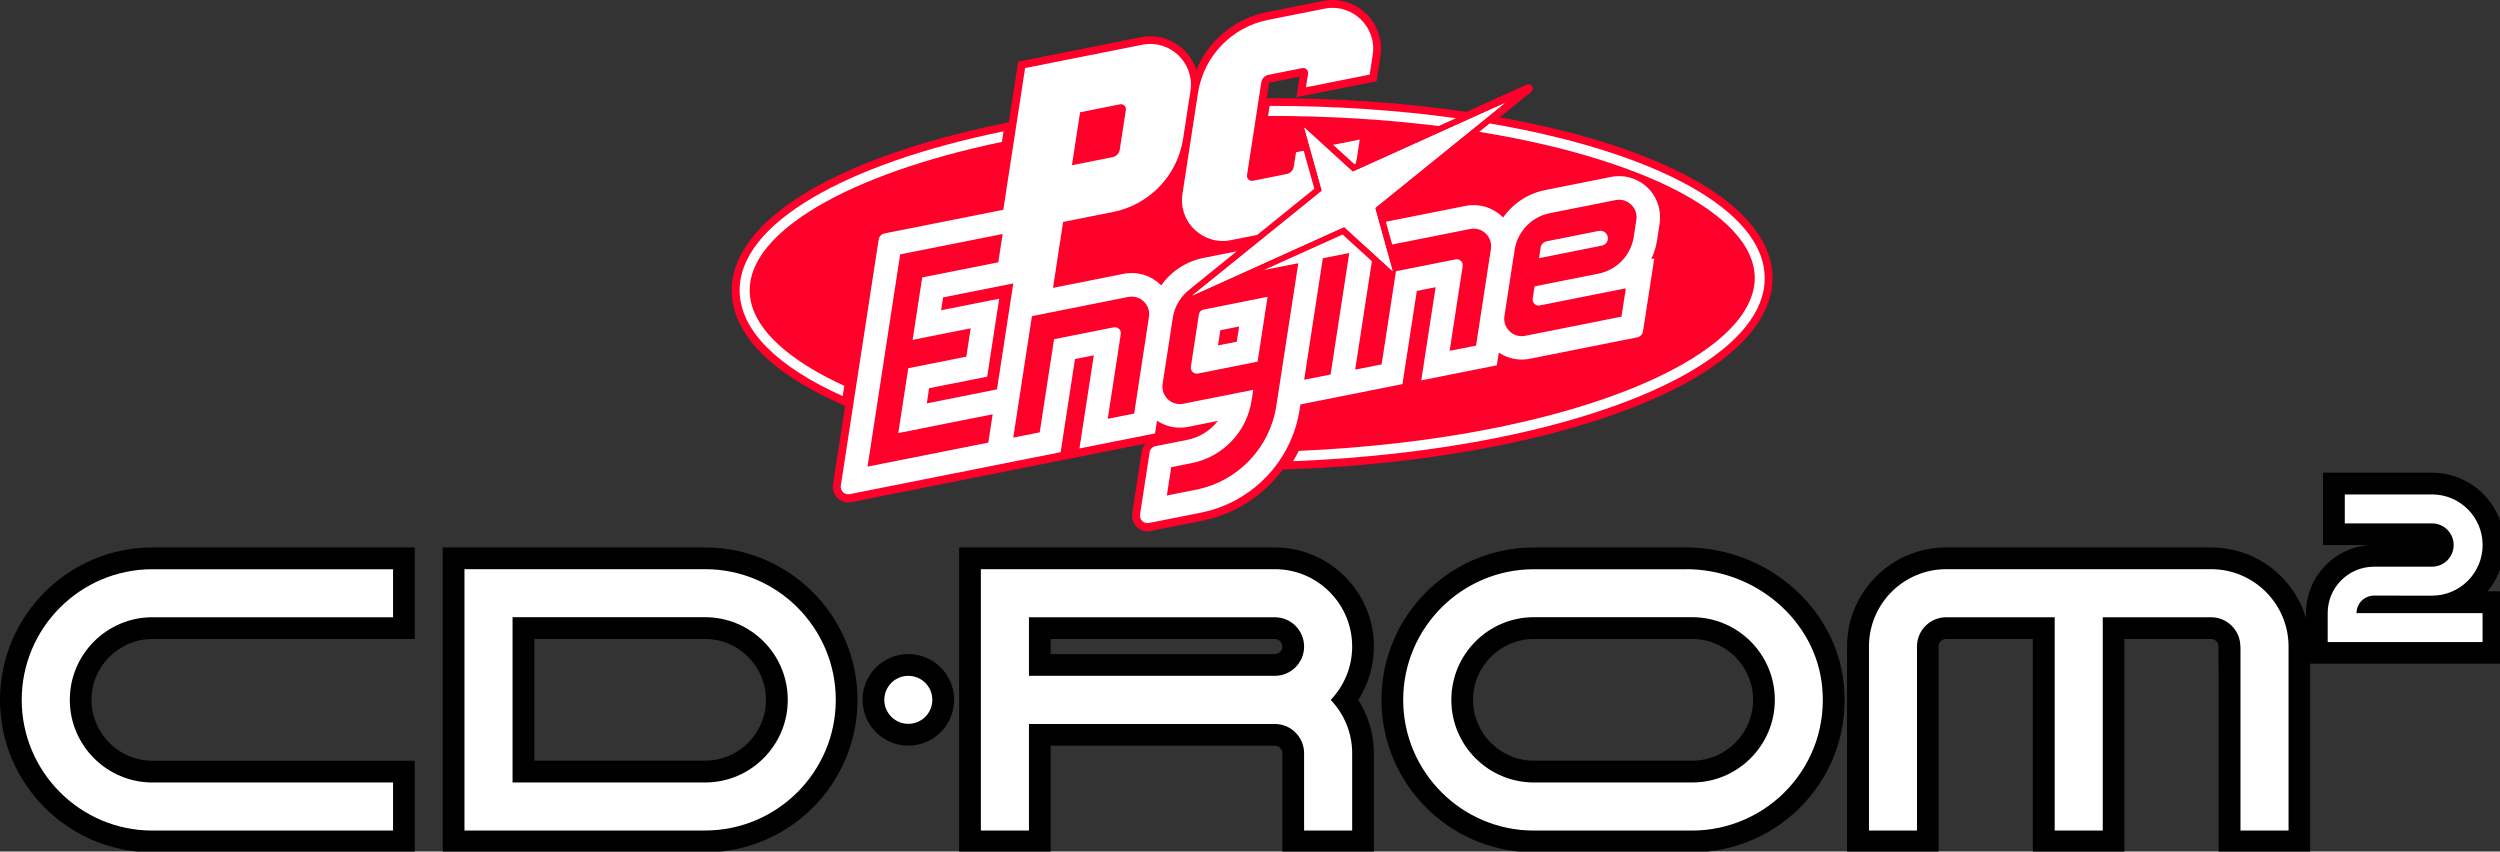 <?xml version="1.0" encoding="UTF-8" standalone="no"?>
<svg
   enable-background="new 0 0 3839 1306.7"
   height="218"
   viewBox="0 0 640 218"
   width="640"
   version="1.1"
   id="svg25"
   sodipodi:docname="pce-cd.svg"
   inkscape:version="1.3.2 (091e20e, 2023-11-25)"
   xmlns:inkscape="http://www.inkscape.org/namespaces/inkscape"
   xmlns:sodipodi="http://sodipodi.sourceforge.net/DTD/sodipodi-0.dtd"
   xmlns="http://www.w3.org/2000/svg"
   xmlns:svg="http://www.w3.org/2000/svg">
  <rect x="0" y="0" width="640" height="218" fill="#333333" stroke="none"/>
  <defs
     id="defs25" />
  <sodipodi:namedview
     id="namedview25"
     pagecolor="#ffffff"
     bordercolor="#000000"
     borderopacity="0.25"
     inkscape:showpageshadow="2"
     inkscape:pageopacity="0.0"
     inkscape:pagecheckerboard="0"
     inkscape:deskcolor="#d1d1d1"
     inkscape:zoom="1"
     inkscape:cx="291"
     inkscape:cy="110"
     inkscape:window-width="1312"
     inkscape:window-height="449"
     inkscape:window-x="0"
     inkscape:window-y="39"
     inkscape:window-maximized="0"
     inkscape:current-layer="svg25" />
  <g
     transform="matrix(0.167,0,0,0.167,0,-0.033)"
     id="g25">
    <path
       d="m 2717.2,425.1 c -0.7,-49.3 -35.5,-97 -100.7,-137.9 -60.8,-38.1 -148.2,-70.7 -252.8,-94.2 -20.8,-4.7 -42.6,-9 -64.7,-13 l 2,-1.6 46.2,-37.4 c 6,-4.8 0.2,-14.3 -6.8,-11.1 l -47,21.2 -45.5,20.5 -14.5,-2 c -91,-12.6 -187.6,-19 -287.3,-19 h -4.2 l 3.4,-22.4 c 0.1,-0.8 0.7,-1.4 1.5,-1.5 l 45.4,-9 -4.8,31.5 122.8,-24.4 6,-38.7 C 2122.1,47.5 2097,10.5 2058.9,2 2048.8,-0.3 2038.4,-0.4 2028,1.7 l -86.5,17.2 c -48.9,9.7 -88.9,43.6 -107.5,88.4 -8,-24.3 -28.1,-43.8 -54.5,-49.7 -10.1,-2.3 -20.5,-2.4 -30.9,-0.3 l -187.8,37.4 -14.3,93 -10.6,2.2 c -122.3,25.1 -225.2,61 -297.4,103.8 -77.1,45.7 -117.5,98.6 -116.8,153 0.9,64.4 58,123.8 165.1,171.9 l 8.7,3.9 -18.5,120 c -1.8,12 5.3,23.9 17,27.1 3.5,0.9 7.1,1.1 10.7,0.4 l 451.2,-89.8 c -3,3.3 -5,7.5 -5.7,12.1 l -14.5,94.5 c -1.8,12 5.3,23.9 17,27.1 3.5,0.9 7.1,1.1 10.7,0.3 l 79.6,-15.8 c 50.4,-10 93.9,-38.7 123.4,-78.4 l 16.2,-0.6 c 110,-4.3 214.7,-16.2 311.3,-35.5 124.8,-24.8 229.8,-60.8 303.8,-104 79,-46.4 120.3,-99.8 119.5,-154.8 z"
       fill="#ff002b"
       id="path1" />
    <path
       d="m 2306.6,158.3 -232.9,105.2 -74.3,-67.7 27,96.8 -198.8,160.7 232.9,-105.2 74.3,67.7 -26.9,-96.8 z"
       fill="#f7f4e6"
       id="path2" />
    <g
       fill="#ffffff"
       id="g12">
      <path
         d="m 2306.6,158.3 -232.9,105.2 -74.3,-67.7 27,96.8 -198.8,160.7 232.9,-105.2 74.3,67.7 -26.9,-96.8 z"
         id="path3" />
      <path
         d="m 2076.1,251.8 2.1,-0.9 c 1,-3.9 1.8,-7.9 2.4,-11.9 l 3.8,-24.9 -40.8,8.1 z"
         id="path4" />
      <path
         d="m 1886.6,368.4 40.6,-8.1 87.6,-70.8 -16.3,-58.3 -11.8,2.4 -3.4,21.9 c -0.9,5.8 -5.3,10.4 -11,11.5 l -51.8,10.3 c -5.1,1 -9.7,-3.4 -8.9,-8.5 l 21.9,-142.4 c 0.9,-5.8 5.3,-10.4 11,-11.5 l 51.8,-10.3 c 5.1,-1 9.7,3.4 8.9,8.5 l -3.2,20.9 97.6,-19.4 4.7,-30.3 c 6.6,-42.9 -31.4,-79.3 -74,-70.8 l -86.5,17.2 c -55.8,11.1 -98.7,55.9 -107.4,112.2 l -23.8,154.9 c -6.5,42.6 31.5,79 74,70.6 z"
         id="path5" />
      <path
         d="m 1206.6,539.7 c -37.7,-30.1 -57,-61.6 -57.4,-93.6 -1.2,-90 150.1,-179 386.7,-228.4 l 2.5,-16.2 c -242.4,49.7 -406,141.7 -404.6,244.8 0.8,61.2 59.5,116.9 158,161.1 l 2.4,-15.8 c -35,-16 -64.4,-33.4 -87.6,-51.9 z"
         id="path6" />
      <path
         d="m 1946.3,162.5 -2.4,15.4 c 90.9,-0.1 179,5.2 261.5,15.5 l 26.5,-12 c -88.1,-12.2 -184.4,-18.9 -285.6,-18.9 z"
         id="path7" />
      <path
         d="m 2283.5,189.4 -15.9,12.9 c 73,11.8 140.5,27.8 200.1,47.6 70.8,23.5 126.2,51.1 164.8,81.9 37.7,30.1 57,61.6 57.4,93.6 1.2,91.8 -156.2,182.6 -401.2,231.4 -91.7,18.3 -193.5,30 -297.8,34.6 -2.7,5.4 -5.5,10.6 -8.7,15.8 111.3,-4.4 216.1,-16.7 309.4,-35.2 247.4,-49.2 415,-142.2 413.6,-246.6 -1.4,-104.9 -172.2,-193.5 -421.7,-236 z"
         id="path8" />
      <path
         d="m 2451,354.1 -80.2,16 c -4.7,0.9 -8.4,4.8 -9.1,9.5 l -2.5,16.3 96.4,-19.2 c 4.7,-0.9 8.4,-4.8 9.1,-9.5 1.1,-8 -5.9,-14.7 -13.7,-13.1 z"
         id="path9" />
      <path
         d="m 1837.8,482.3 -12.3,80.1 c -1,6.3 4.6,11.7 10.9,10.4 l 91.4,-18.2 15.3,-99.4 -97.9,19.5 c -3.9,0.7 -6.8,3.7 -7.4,7.6 z m 32.9,24.1 28.8,-5.7 -3.6,23.3 -28.8,5.7 z"
         id="path10" />
      <path
         d="m 2534.5,298.5 c -14.4,-21.7 -40.2,-32 -64.8,-27.1 l -100.9,20.1 c -26.6,5.3 -49.6,20.8 -64.7,42.1 -0.5,-0.5 -1,-1 -1.5,-1.5 -14.8,-14.2 -35.7,-20.3 -55.8,-16.3 l -122.4,24.3 9.7,34.9 119.7,-23.8 c 18.2,-3.6 34.5,12 31.7,30.3 l -22.8,148.5 -40.5,8 20,-129.8 c 1,-6.3 -4.6,-11.7 -10.9,-10.4 l -91.4,18.2 -22,142.8 -40.5,8 25.6,-166.2 -44.9,-40.9 -120.5,54.4 12.1,-2.4 40.5,-8 -33.7,218.8 c -9.9,64.3 -59,115.6 -122.8,128.3 l -45,9 6.7,-43.4 31.5,-6.3 c 47.6,-9.5 84.3,-47.7 91.7,-95.8 l 2.5,-16.5 -107.2,21.3 c -18.2,3.6 -34.5,-12 -31.7,-30.3 l 15.6,-101.3 c 2.8,-18 12.5,-33.7 26.5,-44.1 v -0.1 l 71.6,-57.9 -51.2,10.2 c -26.6,5.3 -49.6,20.8 -64.7,42.1 -0.5,-0.5 -1,-1 -1.5,-1.5 -14.8,-14.2 -35.7,-20.3 -55.8,-16.3 l -108.5,21.6 3,-19.7 12.5,-81.4 76.5,-15.2 c 55.8,-11.1 98.7,-55.9 107.4,-112.2 l 11.3,-73.4 c 6.6,-42.9 -31.4,-79.3 -74,-70.8 L 1571.4,104.5 1538,321.8 1356,358 c -4.7,0.9 -8.4,4.7 -9.1,9.5 l -58,377.2 c -1.2,7.9 5.8,14.6 13.6,13 l 244.4,-48.6 79,-15.7 22,-142.8 28.8,-5.7 -22,142.8 115.9,-23.1 3,-19.5 c 13.8,9.3 30.8,12.8 47.4,9.5 l 46,-9.2 c -11.5,14.7 -28,25.3 -47.1,29.1 l -48.5,9.6 c -4.7,0.9 -8.4,4.7 -9.1,9.5 l -14.7,95.3 c -1.2,7.9 5.8,14.6 13.6,13 l 79.6,-15.8 c 78.7,-15.7 139.3,-78.9 151.5,-158.3 l 1.2,-7.6 78.2,-15.6 78.2,-15.6 22,-142.8 28.8,-5.7 -22,142.8 115.9,-23.1 3,-19.5 c 13.8,9.3 30.8,12.8 47.4,9.5 l 164.6,-32.8 c 4.7,-0.9 8.4,-4.7 9.1,-9.5 l 17.2,-111.5 -4.6,0.9 c 4.3,-9 7.3,-18.6 8.9,-28.8 l 3.8,-24.9 c 2.4,-15.5 -0.7,-31.8 -9.5,-45.1 z M 1655.7,172.3 1717,160.1 c 5.1,-1 9.7,3.4 8.9,8.5 l -9.4,61 c -0.9,5.8 -5.3,10.4 -11,11.5 l -62.3,12.4 z m -140.7,506.4 -17.6,3.5 -20.6,4.1 -115.1,22.9 -31.8,6.3 50,-325.3 13.4,-2.7 98.9,-19.7 44.8,-8.9 -6.7,43.4 -12.9,2.6 -103.7,20.6 -14.7,95.7 48.6,-9.7 8.7,-1.7 31.7,-6.3 -6.7,43.4 -17,3.4 -23.4,4.7 -48.6,9.7 -15.3,99.4 106.4,-21.2 5.9,-1.2 32.4,-6.4 z m -94.3,-60.1 3.6,-23.3 89,-17.7 18.4,-119.5 -89,17.7 3,-19.7 74,-14.7 33.6,-6.7 -4.8,31.1 -20.2,131.3 z m 317.9,15.6 -40.5,8 20,-129.8 c 1,-6.3 -4.6,-11.7 -10.9,-10.4 l -91.4,18.2 -22,142.8 -40.5,8 28.6,-186.2 147.7,-29.4 c 18.2,-3.6 34.5,12 31.7,30.3 z m 301.1,-59.9 -40.5,8 28.6,-186.2 40.5,-8 z m 468.7,-237.1 -4,26.1 c -4.4,28.3 -25.9,50.8 -54,56.4 l -98,19.5 -2.9,18.8 c -1,6.3 4.6,11.7 10.9,10.4 l 91.4,-18.2 18.1,-3.6 22.4,-4.4 -6.7,43.4 -7.6,1.5 -140.1,27.9 c -18.2,3.6 -34.5,-12 -31.7,-30.3 l 15.6,-101.3 c 4.4,-28.3 25.9,-50.8 54,-56.4 l 100.9,-20.1 c 18.2,-3.6 34.5,12 31.7,30.3 z"
         id="path11" />
      <path
         d="m 233.6,1290 c -119.6,0 -217,-97.3 -217,-217 0,-119.6 97.3,-217 217,-217 H 619.1 V 963 H 233.6 c -60.6,0 -110,49.3 -110,110 0,60.7 49.3,110 110,110 h 385.5 v 107 z"
         id="path12" />
    </g>
    <path
       d="m 602.5,872.7 v 73.7 H 233.6 c -69.8,0 -126.6,56.8 -126.6,126.6 0,69.8 56.8,126.7 126.6,126.7 h 368.9 v 73.7 H 233.6 c -110.5,0 -200.3,-89.9 -200.3,-200.3 0,-110.5 89.9,-200.3 200.3,-200.3 h 368.9 m 33.3,-33.4 H 602.5 233.6 C 104.8,839.4 0,944.2 0,1073 c 0,128.8 104.8,233.7 233.6,233.7 h 368.9 33.3 v -33.3 -73.7 -33.3 H 602.5 233.6 c -51.5,0 -93.3,-41.9 -93.3,-93.4 0,-51.5 41.9,-93.3 93.3,-93.3 h 368.9 33.3 v -33.3 -73.7 z"
       id="path13" />
    <path
       d="M 695.4,1290 V 856 h 385.5 c 119.6,0 217,97.3 217,217 0,119.6 -97.3,217 -217,217 z m 385.5,-107 c 60.7,0 110,-49.3 110,-110 0,-60.7 -49.3,-110 -110,-110 H 802.4 v 220 z"
       fill="#ffffff"
       id="path14" />
    <path
       d="m 1080.9,872.7 c 110.5,0 200.3,89.9 200.3,200.3 0,110.5 -89.9,200.3 -200.3,200.3 H 712 V 872.7 Z m -295.2,327 h 295.2 c 69.8,0 126.7,-56.8 126.7,-126.7 0,-69.9 -56.8,-126.7 -126.7,-126.7 H 785.7 Z M 1080.9,839.4 H 712 678.7 v 33.3 400.7 33.3 h 33.3 368.9 c 128.8,0 233.6,-104.8 233.6,-233.6 0,-128.9 -104.8,-233.7 -233.6,-233.7 z M 819,979.7 h 261.9 c 51.5,0 93.3,41.9 93.3,93.3 0,51.5 -41.9,93.3 -93.3,93.3 H 819 Z"
       id="path15" />
    <path
       d="m 2351.4,1290 c -119.6,0 -217,-97.3 -217,-217 0,-119.6 97.3,-217 217,-217 h 233.1 c 116,0 215,85.9 225.5,195.6 5.9,62.1 -13.7,121.5 -55.4,167.3 -41.1,45.2 -99.6,71.1 -160.6,71.1 z m 0,-327 c -60.6,0 -110,49.3 -110,110 0,60.7 49.3,110 110,110 H 2594 c 60.7,0 110,-49.3 110,-110 0,-60.7 -49.4,-110 -110,-110 z"
       fill="#ffffff"
       id="path16" />
    <path
       d="m 2584.4,872.7 c 107.5,0 199.2,79.3 208.9,180.6 5.5,57.3 -12.7,112.2 -51.1,154.5 -37.9,41.7 -92,65.6 -148.3,65.6 h -242.6 c -110.5,0 -200.3,-89.9 -200.3,-200.3 0,-110.5 89.9,-200.3 200.3,-200.3 h 233.1 m -233,326.9 H 2594 c 69.8,0 126.7,-56.8 126.7,-126.7 0,-69.9 -56.8,-126.7 -126.7,-126.7 h -242.6 c -69.8,0 -126.6,56.8 -126.6,126.7 -0.1,69.8 56.7,126.7 126.6,126.7 m 233,-360.3 h -233.1 c -128.8,0 -233.6,104.8 -233.6,233.6 0,128.8 104.8,233.7 233.6,233.7 H 2594 c 65.7,0 128.7,-27.9 172.9,-76.5 44.8,-49.3 66,-113.3 59.6,-180.1 -11.3,-118.2 -117.6,-210.7 -242.1,-210.7 z m -233,326.9 c -51.5,0 -93.3,-41.9 -93.3,-93.3 0,-51.5 41.9,-93.3 93.3,-93.3 H 2594 c 51.5,0 93.4,41.9 93.4,93.3 0,51.5 -41.9,93.3 -93.4,93.3 z"
       id="path17" />
    <path
       d="m 1982.4,1290 v -135.1 c 0,-15.6 -12.7,-28.2 -28.2,-28.2 H 1594 V 1290 H 1487 V 856 h 467.2 c 74.6,0 135.3,60.7 135.3,135.3 0,29.8 -9.7,58.3 -27.7,81.8 17.9,23.5 27.7,52 27.7,81.8 V 1290 Z m -28.2,-270.5 c 15.6,0 28.2,-12.7 28.2,-28.2 0,-15.5 -12.7,-28.2 -28.2,-28.2 H 1594 v 56.5 h 360.2 z"
       fill="#ffffff"
       id="path18" />
    <path
       d="m 1954.2,872.7 c 65.5,0 118.6,53.1 118.6,118.6 0,31.8 -12.6,60.5 -32.9,81.8 20.3,21.3 32.9,50.1 32.9,81.8 v 118.4 h -73.7 v -118.4 c 0,-24.8 -20.1,-44.9 -44.9,-44.9 h -376.9 v 163.3 h -73.7 V 937.1 872.7 Z m -376.9,163.5 h 376.9 c 24.8,0 44.9,-20.1 44.9,-44.9 0,-24.8 -20.1,-44.9 -44.9,-44.9 h -376.9 z m 376.9,-196.8 h -450.6 -33.3 v 33.3 64.4 336.2 33.3 h 33.3 73.7 33.3 v -33.3 -130 h 343.6 c 6.4,0 11.6,5.2 11.6,11.6 v 118.4 33.3 h 33.3 73.7 33.3 v -33.3 -118.4 c 0,-29.3 -8.4,-57.6 -24,-81.8 15.6,-24.3 24,-52.5 24,-81.8 0,-83.8 -68.2,-151.9 -151.9,-151.9 z m -343.6,140.3 h 343.6 c 6.4,0 11.6,5.2 11.6,11.6 0,6.4 -5.2,11.6 -11.6,11.6 h -343.6 z"
       id="path19" />
    <path
       d="m 3551.6,1001 v -61 c 0,-48.4 39.4,-87.8 87.8,-87.8 h 88.7 c 9.1,0 16.6,-7.4 16.6,-16.6 0,-9.1 -7.4,-16.6 -16.6,-16.6 h -150.4 v -77.6 h 150.4 c 52,0 94.2,42.3 94.2,94.2 0,39.8 -24.8,73.9 -59.8,87.7 h 59.8 v 77.6 h -270.7 z"
       fill="#ffffff"
       id="path20" />
    <path
       d="m 3728.1,758.1 c 42.8,0 77.6,34.7 77.6,77.6 0,42.8 -34.7,77.6 -77.6,77.6 h -50 v -0.1 h -38.8 c -14.9,0 -26.9,12.1 -26.9,26.9 h 193.2 v 44.3 H 3568.2 V 940 c 0,-39.3 31.8,-71.1 71.1,-71.1 h 38.8 50 c 18.4,0 33.2,-14.9 33.2,-33.2 0,-18.4 -14.9,-33.2 -33.2,-33.2 h -133.7 v -44.3 h 133.7 m 0,-33.4 h -133.7 -33.3 v 33.3 44.3 33.3 h 33.3 39.2 c -54.9,3 -98.6,48.6 -98.6,104.3 v 44.3 33.3 h 33.3 237.4 33.3 V 984.3 940 906.7 h -25.8 c 16.1,-19.3 25.8,-44 25.8,-71 0,-61.2 -49.7,-110.9 -110.9,-110.9 z"
       id="path21" />
    <path
       d="m 3417.9,1290 v -282.1 l -0.2,-16.7 c 0,-15.6 -12.7,-28.2 -28.2,-28.2 h -149.3 v 327 h -107 V 963 h -149.5 c -15.6,0 -28.2,12.7 -28.2,28.2 V 1290 h -107 V 991.3 c 0,-74.6 60.7,-135.3 135.2,-135.3 h 405.9 c 74.7,0 135.4,60.7 135.4,135.3 V 1290 Z"
       fill="#ffffff"
       id="path22" />
    <path
       d="m 3389.4,872.7 c 65.5,0 118.8,53.1 118.8,118.6 v 282.1 h -73.7 V 991.3 h -0.2 c 0,-24.8 -20.1,-44.9 -44.9,-44.9 h -118.1 -47.9 v 327 h -73.7 v -327 h -48.1 -118.1 c -24.8,0 -44.9,20.1 -44.9,44.9 v 282.1 H 2865 V 991.3 c 0,-65.5 53.1,-118.6 118.6,-118.6 h 94.2 24 48.1 73.7 47.9 33.8 z m 0,-33.3 h -84.4 -33.8 -47.9 -73.7 -48.1 -24 -94.2 c -83.8,0 -151.9,68.1 -151.9,151.9 v 282.1 33.3 h 33.3 73.7 33.3 v -33.3 -282.1 c 0,-6.4 5.2,-11.6 11.6,-11.6 h 118.1 14.8 v 293.7 33.3 h 33.3 73.7 33.3 v -33.3 -293.7 h 14.6 118.1 c 6.4,0 11.6,5.2 11.6,11.6 v 33.3 h 0.2 v 248.8 33.3 h 33.3 73.7 33.3 v -33.3 -282.1 c 0.2,-83.8 -68,-151.9 -151.9,-151.9 z"
       id="path23" />
    <path
       d="m 1392.4,1126.5 c -29.5,0 -53.5,-24 -53.5,-53.5 0,-29.5 24,-53.5 53.5,-53.5 29.5,0 53.5,24 53.5,53.5 0,29.5 -24,53.5 -53.5,53.5 z"
       fill="#ffffff"
       id="path24" />
    <path
       d="m 1392.4,1036.2 c 20.3,0 36.8,16.5 36.8,36.8 0,20.3 -16.5,36.8 -36.8,36.8 -20.3,0 -36.8,-16.5 -36.8,-36.8 0,-20.3 16.5,-36.8 36.8,-36.8 m 0,-33.4 c -38.7,0 -70.2,31.5 -70.2,70.2 0,38.7 31.5,70.2 70.2,70.2 38.7,0 70.2,-31.5 70.2,-70.2 0,-38.7 -31.5,-70.2 -70.2,-70.2 z"
       id="path25" />
  </g>
</svg>
